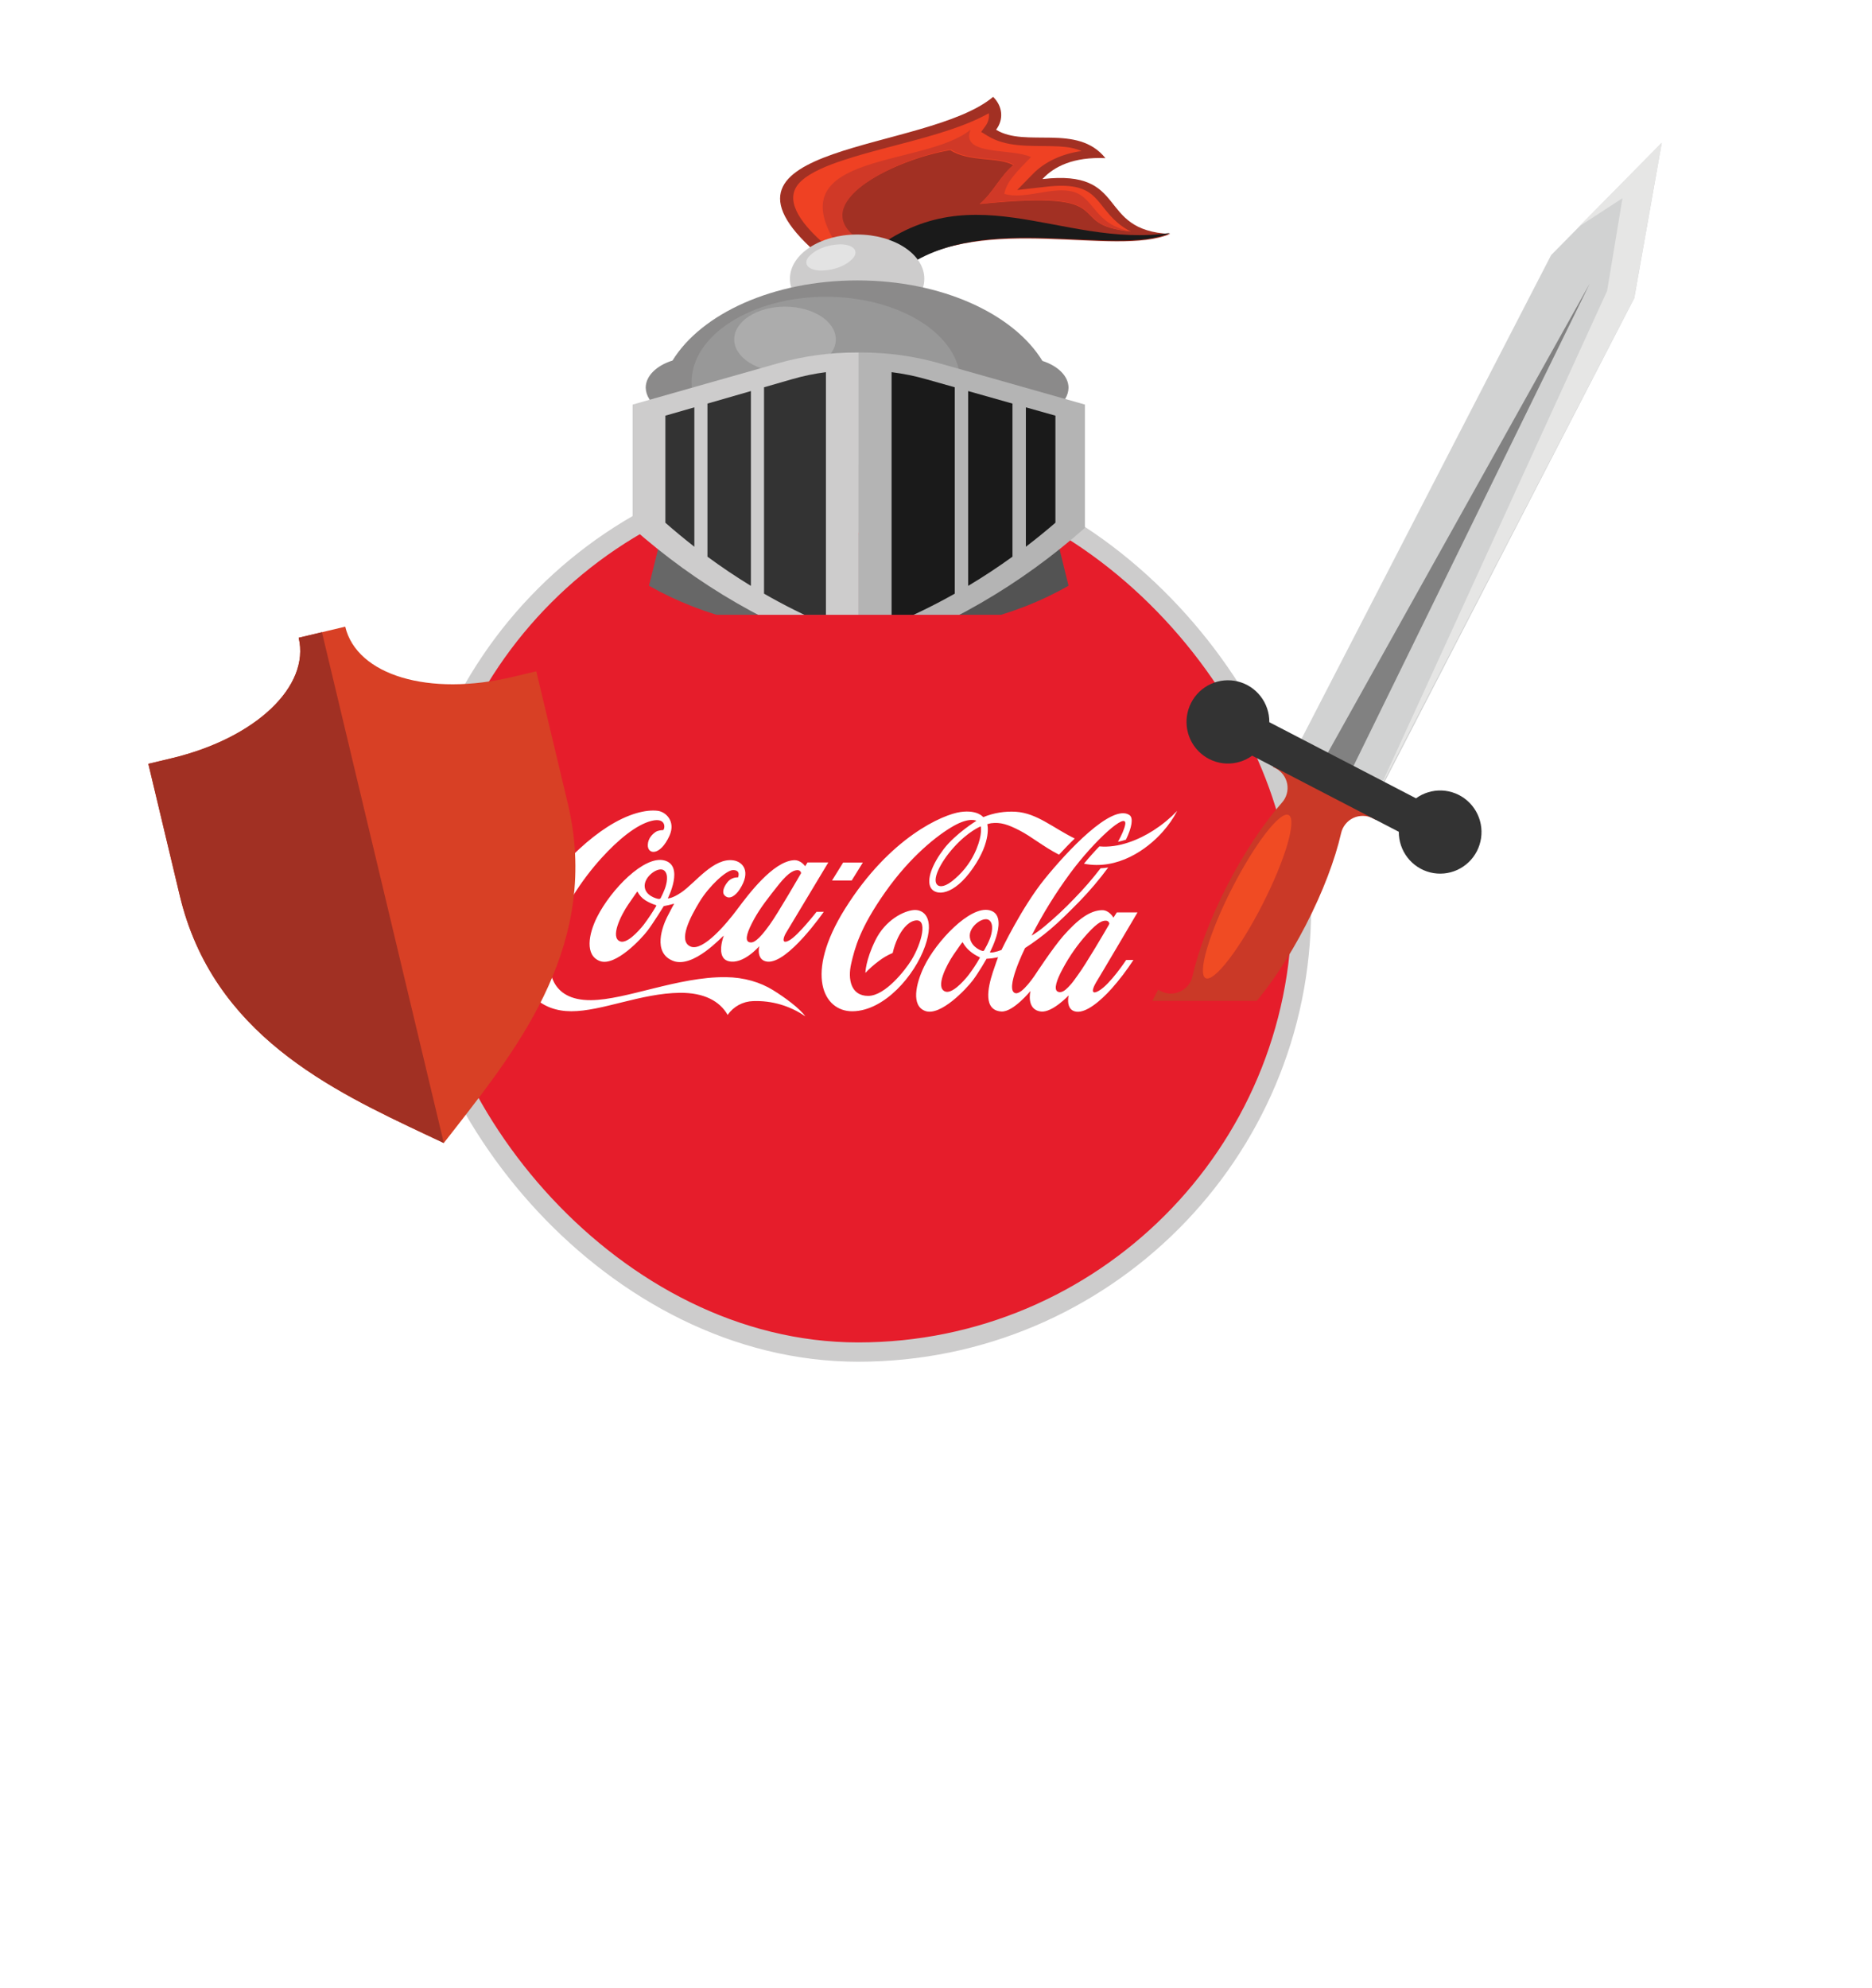 <svg width="97" height="103" viewBox="0 0 97 103" fill="none" xmlns="http://www.w3.org/2000/svg">
<rect x="21.502" y="24.128" width="45.934" height="45.934" rx="22.967" fill="#E61D2B"/>
<rect x="21.502" y="24.128" width="45.934" height="45.934" rx="22.967" stroke="#CDCCCC"/>
<g clip-path="url(#clip0_462_523)">
<path d="M50.818 42.819C50.818 42.819 50.18 43.072 49.439 43.889C48.698 44.706 48.266 45.625 48.586 45.869C48.708 45.962 48.991 45.98 49.505 45.516C49.979 45.104 50.351 44.588 50.592 44.009C50.923 43.2 50.818 42.829 50.818 42.82M54.875 44.288C54.051 43.866 53.449 43.349 52.823 43.029C52.225 42.722 51.839 42.594 51.356 42.658C51.288 42.67 51.222 42.687 51.157 42.708C51.157 42.708 51.405 43.558 50.415 44.985C49.413 46.432 48.503 46.422 48.244 46.025C47.973 45.605 48.323 44.75 48.907 43.989C49.519 43.193 50.594 42.533 50.594 42.533C50.594 42.533 50.251 42.323 49.41 42.8C48.589 43.264 47.176 44.369 45.865 46.234C44.554 48.098 44.294 49.124 44.106 49.932C43.918 50.739 44.089 51.605 44.984 51.605C45.88 51.605 46.922 50.239 47.217 49.764C47.763 48.879 48.12 47.523 47.376 47.709C47.009 47.801 46.712 48.207 46.525 48.597C46.407 48.848 46.316 49.112 46.255 49.382C45.995 49.489 45.751 49.632 45.529 49.805C45.283 49.987 45.052 50.191 44.841 50.413C44.841 50.413 44.844 49.767 45.359 48.722C45.873 47.678 46.818 47.2 47.353 47.156C47.835 47.117 48.462 47.526 47.931 49.035C47.399 50.544 45.83 52.379 44.182 52.402C42.662 52.423 41.667 50.482 43.783 47.095C46.126 43.353 48.874 42.205 49.766 42.077C50.658 41.95 50.948 42.343 50.948 42.343C51.485 42.123 52.065 42.027 52.645 42.064C53.734 42.137 54.577 42.908 55.689 43.45C55.4 43.726 55.124 44.017 54.875 44.288M59.769 43.029C59.014 43.513 57.97 43.952 56.966 43.858C56.712 44.12 56.44 44.425 56.167 44.756C57.908 45.1 59.433 44.022 60.244 43.104C60.539 42.774 60.793 42.409 61 42.017C60.631 42.401 60.218 42.741 59.769 43.029M57.451 47.933C57.464 47.91 57.475 47.886 57.483 47.861C57.478 47.821 57.459 47.784 57.43 47.756C57.401 47.728 57.363 47.711 57.323 47.708C57.157 47.7 56.931 47.732 56.338 48.388C55.846 48.931 55.423 49.532 55.078 50.177C54.738 50.797 54.6 51.26 54.795 51.379C54.859 51.412 54.932 51.419 55.001 51.4C55.133 51.368 55.283 51.245 55.511 50.981C55.617 50.857 55.736 50.682 55.877 50.488C56.27 49.954 57.256 48.273 57.451 47.933ZM51.29 48.647C51.389 48.388 51.515 47.88 51.253 47.681C50.971 47.469 50.254 47.966 50.25 48.476C50.245 48.998 50.755 49.234 50.877 49.267C50.947 49.286 50.971 49.283 51.005 49.227C51.113 49.041 51.209 48.847 51.29 48.647ZM50.747 49.596C50.569 49.514 50.403 49.408 50.254 49.282C50.104 49.156 49.979 49.004 49.885 48.832C49.875 48.816 49.865 48.828 49.854 48.843C49.843 48.858 49.798 48.899 49.416 49.459C49.033 50.02 48.446 51.181 48.978 51.379C49.318 51.505 49.885 50.909 50.194 50.514C50.404 50.238 50.595 49.948 50.765 49.645C50.781 49.611 50.765 49.603 50.748 49.596M56.779 50.938C56.635 51.169 56.47 51.612 56.945 51.336C57.526 51.001 58.354 49.745 58.354 49.745H58.729C58.388 50.271 58.007 50.77 57.592 51.238C57.003 51.89 56.285 52.483 55.779 52.424C55.188 52.355 55.373 51.58 55.373 51.58C55.373 51.58 54.528 52.48 53.943 52.415C53.153 52.328 53.394 51.351 53.394 51.351C53.394 51.351 52.501 52.447 51.892 52.414C50.938 52.358 51.178 51.198 51.444 50.38C51.586 49.943 51.717 49.6 51.717 49.6C51.717 49.6 51.623 49.624 51.419 49.655C51.313 49.67 51.12 49.681 51.12 49.681C51.12 49.681 50.722 50.382 50.404 50.803C50.087 51.224 48.736 52.676 47.941 52.386C47.205 52.117 47.449 50.991 47.877 50.097C48.501 48.793 50.258 46.92 51.271 47.167C52.321 47.422 51.295 49.339 51.295 49.339C51.295 49.339 51.295 49.346 51.306 49.351C51.327 49.358 51.382 49.365 51.508 49.34C51.639 49.313 51.768 49.275 51.892 49.225C51.892 49.225 52.948 47.014 54.114 45.568C55.281 44.121 57.608 41.63 58.521 42.232C58.742 42.38 58.642 42.891 58.342 43.51C58.206 43.554 58.069 43.59 57.929 43.62C58.13 43.255 58.264 42.947 58.303 42.732C58.441 41.984 56.696 43.561 55.449 45.255C54.698 46.276 54.03 47.356 53.453 48.485C53.679 48.347 53.894 48.194 54.097 48.025C54.653 47.564 55.182 47.071 55.68 46.547C56.16 46.056 56.61 45.536 57.028 44.992C57.16 44.985 57.293 44.972 57.424 44.951C56.968 45.569 56.472 46.156 55.937 46.707C55.44 47.211 54.901 47.752 54.434 48.145C54.016 48.5 53.575 48.827 53.115 49.125C53.115 49.125 52.024 51.324 52.617 51.465C52.966 51.549 53.655 50.488 53.655 50.488C53.655 50.488 54.553 49.117 55.095 48.498C55.834 47.658 56.47 47.172 57.106 47.163C57.477 47.156 57.695 47.55 57.695 47.55L57.869 47.28H58.941C58.941 47.28 56.939 50.679 56.778 50.934M59.769 43.029C59.014 43.513 57.969 43.952 56.965 43.858C56.711 44.12 56.439 44.425 56.166 44.756C57.907 45.1 59.432 44.022 60.243 43.104C60.539 42.774 60.793 42.409 61 42.017C60.631 42.401 60.218 42.741 59.769 43.029ZM44.709 44.696H43.689L43.112 45.627H44.132L44.709 44.696ZM39.88 47.921C40.313 47.327 41.511 45.242 41.511 45.242C41.506 45.202 41.487 45.165 41.458 45.138C41.429 45.11 41.392 45.093 41.352 45.09C41.186 45.082 40.909 45.138 40.36 45.825C39.812 46.512 39.385 47.059 39.075 47.627C38.734 48.248 38.586 48.686 38.781 48.805C38.845 48.837 38.918 48.844 38.986 48.826C39.113 48.794 39.28 48.666 39.508 48.403C39.615 48.281 39.737 48.115 39.88 47.921ZM34.407 45.102C34.125 44.889 33.408 45.387 33.404 45.896C33.4 46.418 34.049 46.578 34.133 46.582C34.158 46.584 34.183 46.579 34.205 46.567C34.22 46.558 34.232 46.545 34.239 46.529C34.315 46.379 34.384 46.225 34.445 46.068C34.544 45.81 34.669 45.302 34.407 45.102ZM33.982 46.9C33.788 46.84 33.602 46.754 33.429 46.646C33.262 46.537 33.126 46.386 33.035 46.209C33.025 46.192 33.014 46.205 33.004 46.22C32.994 46.235 32.936 46.307 32.553 46.869C32.169 47.432 31.601 48.583 32.133 48.781C32.472 48.91 33.046 48.308 33.357 47.915C33.59 47.605 33.805 47.283 34.001 46.95C34.014 46.916 34.001 46.908 33.983 46.902M42.312 47.247H42.685C42.685 47.247 40.813 49.956 39.756 49.83C39.165 49.76 39.34 49.032 39.34 49.032C39.34 49.032 38.511 50.002 37.75 49.806C37.059 49.628 37.505 48.479 37.505 48.479C37.426 48.511 35.931 50.196 34.88 49.792C33.781 49.367 34.352 47.956 34.561 47.532C34.738 47.174 34.934 46.826 34.934 46.826C34.934 46.826 34.766 46.873 34.658 46.898C34.55 46.922 34.394 46.953 34.394 46.953C34.394 46.953 33.874 47.798 33.556 48.22C33.239 48.642 31.887 50.091 31.091 49.802C30.296 49.514 30.493 48.4 30.94 47.516C31.665 46.081 33.386 44.318 34.422 44.586C35.469 44.853 34.603 46.551 34.603 46.551C34.603 46.551 34.811 46.578 35.31 46.238C36.029 45.747 36.977 44.428 38.005 44.583C38.489 44.656 38.94 45.151 38.323 46.091C38.126 46.392 37.796 46.662 37.544 46.395C37.386 46.229 37.524 45.927 37.689 45.72C37.753 45.636 37.837 45.569 37.934 45.525C38.03 45.48 38.136 45.461 38.242 45.467C38.242 45.467 38.411 45.08 37.98 45.086C37.63 45.092 36.746 45.907 36.247 46.729C35.789 47.484 35.095 48.77 35.792 49.051C36.43 49.308 37.645 47.866 38.208 47.11C38.771 46.355 40.053 44.642 41.129 44.574C41.499 44.549 41.72 44.887 41.72 44.887L41.844 44.69H42.92C42.92 44.69 40.894 48.071 40.736 48.327C40.611 48.527 40.446 48.977 40.902 48.725C41.357 48.473 42.312 47.247 42.312 47.247ZM41.726 52.664C40.934 52.116 39.986 51.839 39.023 51.875C38.763 51.882 38.508 51.951 38.278 52.075C38.049 52.199 37.852 52.376 37.704 52.59C37.294 51.874 36.483 51.435 35.23 51.445C33.204 51.468 31.194 52.402 29.602 52.401C28.077 52.401 26.964 51.442 27 49.739C27.067 46.75 29.592 44.059 31.477 42.847C32.564 42.151 33.473 41.945 34.067 42.012C34.501 42.06 35.022 42.56 34.693 43.298C34.21 44.377 33.542 44.288 33.567 43.773C33.581 43.437 33.804 43.226 33.973 43.109C34.079 43.036 34.268 43.015 34.366 43.013C34.462 42.932 34.532 42.342 33.758 42.536C32.984 42.73 32.044 43.492 31.152 44.478C30.26 45.464 28.871 47.327 28.528 49.283C28.367 50.19 28.473 51.844 30.623 51.826C32.447 51.811 35.136 50.609 37.607 50.634C38.566 50.644 39.401 50.902 40.051 51.304C40.69 51.697 41.457 52.272 41.728 52.665" fill="white"/>
</g>
<g filter="url(#filter0_d_462_523)">
<path d="M22.995 55.229L23.606 54.447C26.959 50.145 31.129 44.792 29.418 37.619L27.788 30.784L26.582 31.072C22.227 32.111 18.49 30.993 17.888 28.472L15.476 29.047C16.078 31.568 13.247 34.253 8.892 35.291L7.686 35.579L9.317 42.414C11.028 49.587 17.166 52.48 22.098 54.806L22.995 55.229Z" fill="#D84025"/>
</g>
<g filter="url(#filter1_d_462_523)">
<path d="M8.892 35.291C13.247 34.253 16.077 31.568 15.476 29.047L16.682 28.759L22.996 55.227L22.995 55.229L22.098 54.806C17.166 52.48 11.028 49.587 9.317 42.414L7.686 35.579L8.892 35.291Z" fill="#A13023"/>
</g>
<g clip-path="url(#clip1_462_523)">
<g filter="url(#filter2_d_462_523)">
<path fill-rule="evenodd" clip-rule="evenodd" d="M54.444 22.588C54.753 23.844 55.061 25.099 55.367 26.352C52.543 27.968 48.977 28.871 44.498 28.872V23.689L54.444 22.588Z" fill="#535353"/>
<path fill-rule="evenodd" clip-rule="evenodd" d="M34.56 22.588C34.246 23.844 33.936 25.099 33.628 26.352C36.458 27.968 40.016 28.871 44.498 28.872V23.689L34.56 22.588Z" fill="#676767"/>
<path fill-rule="evenodd" clip-rule="evenodd" d="M42.274 9.076C35.822 3.369 48.023 3.91 51.461 1.019C51.704 1.26 51.848 1.551 51.875 1.854C51.902 2.157 51.812 2.459 51.614 2.723C53.141 3.672 55.824 2.378 57.279 4.195C55.63 4.124 54.626 4.618 54.014 5.28C58.536 4.756 56.767 7.943 60.632 8.123C57.753 9.342 50.99 7.001 46.809 9.851C44.921 9.798 44.162 9.133 42.274 9.076Z" fill="#A23023"/>
<path fill-rule="evenodd" clip-rule="evenodd" d="M60.63 8.07C57.78 9.33 51.067 6.93 46.916 9.851C46.144 9.818 45.384 9.684 44.667 9.455C50.096 4.661 54.914 8.917 60.632 8.07H60.63Z" fill="#1A1A1A"/>
<path fill-rule="evenodd" clip-rule="evenodd" d="M42.651 8.591C43.397 8.649 44.127 8.783 44.824 8.989L44.873 9.001C44.63 8.73 44.391 8.458 44.156 8.187C42.02 6.37 46.514 4.222 49.24 3.781C50.221 4.415 51.734 4.115 52.508 4.56C51.84 5.1 51.426 6.033 50.756 6.573C58.408 5.799 54.922 7.641 58.594 7.998C58.347 7.873 58.123 7.725 57.926 7.557C56.697 6.512 56.879 5.372 54.199 5.677L52.707 5.846C52.971 5.573 53.236 5.301 53.504 5.03C54.108 4.399 55.018 3.968 56.041 3.827C55.801 3.722 55.537 3.652 55.262 3.621C55.001 3.591 54.736 3.575 54.471 3.573C53.279 3.552 52.141 3.622 51.193 3.052L50.84 2.837C50.91 2.742 50.981 2.649 51.045 2.556C51.204 2.347 51.27 2.107 51.236 1.868C50.006 2.562 48.305 3.029 46.848 3.416C45.694 3.721 44.483 4.026 43.389 4.406C42.617 4.678 41.75 5.054 41.34 5.57C40.596 6.531 41.746 7.78 42.651 8.591Z" fill="#EF4123"/>
<path fill-rule="evenodd" clip-rule="evenodd" d="M43.726 8.717C44.114 8.793 44.496 8.884 44.872 8.989L44.921 9.001C44.678 8.728 44.44 8.455 44.206 8.182C42.078 6.354 46.556 4.191 49.272 3.747C50.25 4.386 51.757 4.083 52.529 4.532C51.864 5.075 51.451 6.014 50.783 6.558C58.408 5.778 54.935 7.632 58.594 7.991C56.689 7.618 56.724 6.271 55.641 5.947C54.559 5.623 53.13 6.369 52.039 6.045C52.154 5.42 52.67 4.912 53.422 4.137C52.378 3.663 49.746 4.087 50.293 2.717C47.951 4.659 40.406 3.855 43.269 8.55L43.726 8.717Z" fill="#D03927"/>
<path d="M44.413 12.738C46.336 12.738 47.895 11.711 47.895 10.445C47.895 9.179 46.336 8.152 44.413 8.152C42.49 8.152 40.931 9.179 40.931 10.445C40.931 11.711 42.49 12.738 44.413 12.738Z" fill="#CDCCCC"/>
<path fill-rule="evenodd" clip-rule="evenodd" d="M44.428 10.53C48.793 10.53 52.523 12.261 54.014 14.702C54.816 14.959 55.367 15.489 55.367 16.095C55.363 16.297 55.302 16.496 55.188 16.679C55.075 16.861 54.911 17.024 54.707 17.157C54.633 20.727 50.059 23.607 44.428 23.607C38.796 23.607 34.239 20.733 34.153 17.172C33.94 17.039 33.768 16.874 33.648 16.687C33.528 16.5 33.463 16.296 33.458 16.089C33.458 15.477 34.028 14.936 34.847 14.683C36.346 12.248 40.069 10.53 44.428 10.53Z" fill="#8B8A8A"/>
<path fill-rule="evenodd" clip-rule="evenodd" d="M42.799 20.211C46.637 20.211 49.763 18.231 49.763 15.795C49.763 13.359 46.631 11.379 42.799 11.379C38.967 11.379 35.836 13.359 35.836 15.795C35.836 18.231 38.959 20.211 42.799 20.211Z" fill="#989898"/>
<path fill-rule="evenodd" clip-rule="evenodd" d="M40.676 15.285C42.127 15.285 43.309 14.522 43.309 13.587C43.309 12.652 42.127 11.889 40.676 11.889C39.226 11.889 38.044 12.651 38.044 13.587C38.044 14.523 39.238 15.285 40.676 15.285Z" fill="#ACACAC"/>
<path fill-rule="evenodd" clip-rule="evenodd" d="M44.498 14.267H44.398C43.01 14.261 41.631 14.449 40.331 14.82L32.779 16.965V23.355C36.083 26.279 39.937 28.57 44.498 30.061V14.267Z" fill="#CDCCCC"/>
<path fill-rule="evenodd" clip-rule="evenodd" d="M42.799 15.285C42.197 15.361 41.607 15.484 41.036 15.651L39.589 16.068V26.762C40.61 27.351 41.682 27.886 42.797 28.363V15.285H42.799ZM38.909 16.264L36.657 16.913V24.846C37.369 25.37 38.119 25.877 38.909 26.359V16.264ZM35.979 17.107L34.477 17.539V23.087C34.958 23.51 35.459 23.924 35.979 24.331V17.107Z" fill="#333333"/>
<path fill-rule="evenodd" clip-rule="evenodd" d="M44.498 14.266H44.597C45.982 14.262 47.357 14.45 48.654 14.82L56.216 16.963V23.353C52.91 26.279 49.057 28.57 44.498 30.061V14.266Z" fill="#B4B4B4"/>
<path fill-rule="evenodd" clip-rule="evenodd" d="M46.196 15.285C46.81 15.362 47.413 15.484 47.995 15.651L49.473 16.068V26.762C48.429 27.351 47.335 27.886 46.198 28.363V15.285H46.196ZM50.166 16.264L52.463 16.913V24.846C51.738 25.37 50.973 25.877 50.166 26.359V16.264ZM53.157 17.107L54.688 17.539V23.087C54.198 23.51 53.688 23.924 53.157 24.331V17.107Z" fill="#1A1A1A"/>
<path fill-rule="evenodd" clip-rule="evenodd" d="M43.534 8.662C44.186 8.662 44.499 8.967 44.233 9.341C44.065 9.541 43.824 9.709 43.533 9.827C43.243 9.946 42.911 10.013 42.572 10.02C41.922 10.02 41.609 9.717 41.875 9.341C42.043 9.141 42.284 8.974 42.574 8.855C42.864 8.736 43.195 8.67 43.534 8.662Z" fill="#E3E3E3"/>
</g>
</g>
<g clip-path="url(#clip2_462_523)">
<g filter="url(#filter3_d_462_523)">
<path fill-rule="evenodd" clip-rule="evenodd" d="M60.009 47.283L60.145 47.354C60.299 47.437 60.471 47.482 60.645 47.486C60.821 47.489 60.994 47.452 61.151 47.376C61.311 47.304 61.452 47.197 61.562 47.061C61.673 46.925 61.749 46.765 61.786 46.594C62.099 45.228 62.724 43.559 63.614 41.834C64.503 40.11 65.502 38.635 66.427 37.589C66.543 37.459 66.628 37.303 66.675 37.135C66.722 36.967 66.73 36.791 66.698 36.619C66.666 36.448 66.595 36.286 66.491 36.146C66.387 36.006 66.253 35.892 66.098 35.811L65.96 35.741L66.526 34.647L69.183 36.016L71.841 37.384L71.275 38.478L71.139 38.408C70.983 38.326 70.811 38.282 70.635 38.278C70.46 38.274 70.285 38.31 70.126 38.384C69.967 38.458 69.827 38.568 69.717 38.705C69.607 38.842 69.529 39.002 69.491 39.174C69.179 40.538 68.553 42.209 67.664 43.932C66.775 45.655 65.776 47.132 64.85 48.178C64.734 48.308 64.65 48.463 64.603 48.632C64.556 48.8 64.548 48.976 64.58 49.148C64.612 49.319 64.682 49.481 64.786 49.622C64.89 49.762 65.025 49.876 65.18 49.957L65.318 50.027L64.752 51.121L62.094 49.753L59.443 48.379L60.009 47.283Z" fill="#CA3927"/>
<path fill-rule="evenodd" clip-rule="evenodd" d="M66.773 38.234C67.212 38.463 66.603 40.541 65.412 42.874C64.221 45.206 62.9 46.913 62.469 46.685C62.039 46.456 62.64 44.377 63.831 42.045C65.022 39.713 66.335 38.005 66.773 38.234Z" fill="#F04B23"/>
<path fill-rule="evenodd" clip-rule="evenodd" d="M86.107 3.397L84.683 11.445L71.396 37.194L67.085 34.97L80.372 9.221L86.107 3.397Z" fill="#D1D2D2"/>
<path fill-rule="evenodd" clip-rule="evenodd" d="M81.808 7.744L84.07 6.271L83.275 11.073L71.332 37.194L84.677 11.445L86.107 3.397L81.808 7.744Z" fill="#E6E6E5"/>
<path fill-rule="evenodd" clip-rule="evenodd" d="M82.371 10.7L76.093 23.522L69.814 36.345L69.128 35.996L68.444 35.648L75.408 23.174L82.371 10.7Z" fill="#818181"/>
<path fill-rule="evenodd" clip-rule="evenodd" d="M65.772 33.423L73.372 37.367C73.763 37.084 74.237 36.942 74.718 36.963C75.199 36.984 75.659 37.168 76.023 37.484C76.388 37.8 76.636 38.231 76.727 38.706C76.819 39.182 76.748 39.674 76.528 40.104C76.307 40.535 75.948 40.877 75.51 41.078C75.071 41.278 74.579 41.324 74.111 41.208C73.644 41.092 73.229 40.821 72.933 40.439C72.637 40.057 72.478 39.586 72.481 39.102L64.882 35.158C64.49 35.442 64.015 35.585 63.534 35.564C63.052 35.543 62.591 35.359 62.226 35.042C61.86 34.726 61.612 34.295 61.52 33.819C61.428 33.342 61.499 32.849 61.72 32.418C61.941 31.987 62.301 31.644 62.74 31.443C63.179 31.243 63.672 31.197 64.141 31.313C64.609 31.429 65.025 31.701 65.321 32.083C65.617 32.466 65.776 32.938 65.772 33.423Z" fill="#333333"/>
</g>
</g>
<g filter="url(#filter4_d_462_523)">
<path d="M12.687 76.116V84H11.775V76.116H8.847V75.252H15.615V76.116H12.687ZM22.006 84H21.13V80.532C21.13 79.98 20.99 79.54 20.71 79.212C20.43 78.884 20.022 78.72 19.486 78.72C18.966 78.72 18.538 78.9 18.202 79.26C17.874 79.628 17.71 80.076 17.71 80.604V84H16.834V74.904H17.71V79.104C18.174 78.32 18.854 77.928 19.75 77.928C20.454 77.928 21.01 78.144 21.418 78.576C21.81 79.032 22.006 79.612 22.006 80.316V84ZM29.168 81.288H24.344C24.376 81.872 24.596 82.356 25.004 82.74C25.404 83.132 25.896 83.328 26.48 83.328C26.936 83.328 27.324 83.22 27.644 83.004C27.964 82.78 28.192 82.464 28.328 82.056L29.096 82.296C28.928 82.856 28.604 83.3 28.124 83.628C27.628 83.948 27.084 84.108 26.492 84.108C25.932 84.108 25.416 83.968 24.944 83.688C24.472 83.408 24.112 83.032 23.864 82.56C23.6 82.096 23.468 81.58 23.468 81.012C23.468 80.468 23.592 79.964 23.84 79.5C24.072 79.028 24.42 78.648 24.884 78.36C25.332 78.072 25.828 77.928 26.372 77.928C26.972 77.928 27.484 78.064 27.908 78.336C28.34 78.6 28.66 78.964 28.868 79.428C29.076 79.868 29.18 80.392 29.18 81C29.18 81.104 29.176 81.2 29.168 81.288ZM24.356 80.544H28.304C28.248 80 28.048 79.552 27.704 79.2C27.368 78.864 26.924 78.696 26.372 78.696C25.868 78.696 25.424 78.876 25.04 79.236C24.656 79.612 24.428 80.048 24.356 80.544ZM37.786 84.096C36.562 84.096 35.53 83.684 34.69 82.86C34.298 82.468 33.99 82 33.766 81.456C33.534 80.88 33.418 80.28 33.418 79.656C33.418 79 33.538 78.392 33.778 77.832C34.026 77.256 34.342 76.78 34.726 76.404C35.582 75.572 36.614 75.156 37.822 75.156C38.734 75.156 39.51 75.38 40.15 75.828C40.422 76.004 40.678 76.228 40.918 76.5C41.318 76.964 41.59 77.476 41.734 78.036L40.858 78.348C40.77 78.012 40.598 77.66 40.342 77.292C40.158 77.044 39.97 76.84 39.778 76.68C39.554 76.488 39.274 76.336 38.938 76.224C38.602 76.096 38.222 76.032 37.798 76.032C36.854 76.032 36.054 76.36 35.398 77.016C34.718 77.696 34.378 78.556 34.378 79.596C34.378 80.292 34.526 80.912 34.822 81.456C35.11 82.008 35.522 82.44 36.058 82.752C36.57 83.064 37.154 83.22 37.81 83.22C38.578 83.22 39.218 83.016 39.73 82.608C39.962 82.432 40.154 82.232 40.306 82.008C40.458 81.808 40.582 81.608 40.678 81.408C40.758 81.216 40.826 81.04 40.882 80.88L41.758 81.192C41.614 81.712 41.346 82.208 40.954 82.68C40.746 82.928 40.494 83.164 40.198 83.388C39.534 83.86 38.73 84.096 37.786 84.096ZM45.805 84.108C45.253 84.108 44.737 83.972 44.257 83.7C43.785 83.42 43.417 83.048 43.153 82.584C42.881 82.12 42.745 81.604 42.745 81.036C42.745 80.148 43.041 79.412 43.633 78.828C44.225 78.228 44.957 77.928 45.829 77.928C46.677 77.912 47.405 78.212 48.013 78.828C48.629 79.436 48.929 80.16 48.913 81C48.929 81.864 48.629 82.604 48.013 83.22C47.397 83.828 46.661 84.124 45.805 84.108ZM45.829 83.328C46.453 83.328 46.977 83.104 47.401 82.656C47.809 82.208 48.013 81.668 48.013 81.036C48.013 80.396 47.805 79.844 47.389 79.38C46.965 78.924 46.437 78.696 45.805 78.696C45.173 78.696 44.653 78.92 44.245 79.368C43.837 79.816 43.633 80.36 43.633 81C43.617 81.632 43.821 82.18 44.245 82.644C44.677 83.108 45.205 83.336 45.829 83.328ZM50.899 80.988C50.899 81.884 51.235 82.552 51.907 82.992C52.235 83.216 52.619 83.328 53.059 83.328C53.539 83.328 53.947 83.204 54.283 82.956C54.403 82.868 54.527 82.748 54.655 82.596C54.831 82.364 54.963 82.132 55.051 81.9L55.855 82.164C55.719 82.644 55.415 83.076 54.943 83.46C54.431 83.892 53.799 84.108 53.047 84.108C52.191 84.124 51.467 83.836 50.875 83.244C50.291 82.652 50.003 81.916 50.011 81.036C50.011 80.46 50.151 79.928 50.431 79.44C50.711 78.96 51.083 78.588 51.547 78.324C52.011 78.06 52.523 77.928 53.083 77.928C53.755 77.928 54.347 78.112 54.859 78.48C55.379 78.872 55.699 79.324 55.819 79.836L55.027 80.1C54.939 79.78 54.723 79.468 54.379 79.164C54.043 78.86 53.603 78.708 53.059 78.708C52.435 78.708 51.919 78.928 51.511 79.368C51.103 79.816 50.899 80.356 50.899 80.988ZM59.254 80.556H60.91V80.16C60.91 79.192 60.402 78.708 59.386 78.708C58.898 78.708 58.522 78.84 58.258 79.104C58.018 79.344 57.874 79.616 57.826 79.92L56.986 79.74C56.994 79.572 57.074 79.36 57.226 79.104C57.378 78.848 57.578 78.62 57.826 78.42C58.25 78.092 58.778 77.928 59.41 77.928C60.498 77.928 61.222 78.34 61.582 79.164C61.702 79.444 61.762 79.772 61.762 80.148V81.828C61.762 82.804 61.794 83.528 61.858 84H60.994C60.938 83.696 60.91 83.348 60.91 82.956C60.406 83.724 59.734 84.108 58.894 84.108C58.294 84.108 57.814 83.94 57.454 83.604C57.078 83.276 56.89 82.856 56.89 82.344V82.284C56.89 81.692 57.126 81.256 57.598 80.976C58.078 80.696 58.63 80.556 59.254 80.556ZM60.91 81.48V81.276H59.242C58.874 81.276 58.55 81.344 58.27 81.48C57.934 81.624 57.766 81.888 57.766 82.272C57.766 82.6 57.89 82.86 58.138 83.052C58.378 83.244 58.682 83.34 59.05 83.34C59.57 83.34 60.014 83.164 60.382 82.812C60.734 82.476 60.91 82.032 60.91 81.48ZM63.518 80.964V80.04H66.71V80.964H63.518ZM72.521 84.096C71.297 84.096 70.265 83.684 69.425 82.86C69.033 82.468 68.725 82 68.501 81.456C68.269 80.88 68.153 80.28 68.153 79.656C68.153 79 68.273 78.392 68.513 77.832C68.761 77.256 69.077 76.78 69.461 76.404C70.317 75.572 71.349 75.156 72.557 75.156C73.469 75.156 74.245 75.38 74.885 75.828C75.157 76.004 75.413 76.228 75.653 76.5C76.053 76.964 76.325 77.476 76.469 78.036L75.593 78.348C75.505 78.012 75.333 77.66 75.077 77.292C74.893 77.044 74.705 76.84 74.513 76.68C74.289 76.488 74.009 76.336 73.673 76.224C73.337 76.096 72.957 76.032 72.533 76.032C71.589 76.032 70.789 76.36 70.133 77.016C69.453 77.696 69.113 78.556 69.113 79.596C69.113 80.292 69.261 80.912 69.557 81.456C69.845 82.008 70.257 82.44 70.793 82.752C71.305 83.064 71.889 83.22 72.545 83.22C73.313 83.22 73.953 83.016 74.465 82.608C74.697 82.432 74.889 82.232 75.041 82.008C75.193 81.808 75.317 81.608 75.413 81.408C75.493 81.216 75.561 81.04 75.617 80.88L76.493 81.192C76.349 81.712 76.081 82.208 75.689 82.68C75.481 82.928 75.229 83.164 74.933 83.388C74.269 83.86 73.465 84.096 72.521 84.096ZM80.54 84.108C79.988 84.108 79.472 83.972 78.992 83.7C78.52 83.42 78.152 83.048 77.888 82.584C77.616 82.12 77.48 81.604 77.48 81.036C77.48 80.148 77.776 79.412 78.368 78.828C78.96 78.228 79.692 77.928 80.564 77.928C81.412 77.912 82.14 78.212 82.748 78.828C83.364 79.436 83.664 80.16 83.648 81C83.664 81.864 83.364 82.604 82.748 83.22C82.132 83.828 81.396 84.124 80.54 84.108ZM80.564 83.328C81.188 83.328 81.712 83.104 82.136 82.656C82.544 82.208 82.748 81.668 82.748 81.036C82.748 80.396 82.54 79.844 82.124 79.38C81.7 78.924 81.172 78.696 80.54 78.696C79.908 78.696 79.388 78.92 78.98 79.368C78.572 79.816 78.368 80.36 78.368 81C78.352 81.632 78.556 82.18 78.98 82.644C79.412 83.108 79.94 83.336 80.564 83.328ZM85.177 84V74.892H86.053V84H85.177ZM89.969 80.556H91.625V80.16C91.625 79.192 91.117 78.708 90.101 78.708C89.613 78.708 89.237 78.84 88.973 79.104C88.733 79.344 88.589 79.616 88.541 79.92L87.701 79.74C87.709 79.572 87.789 79.36 87.941 79.104C88.093 78.848 88.293 78.62 88.541 78.42C88.965 78.092 89.493 77.928 90.125 77.928C91.213 77.928 91.937 78.34 92.297 79.164C92.417 79.444 92.477 79.772 92.477 80.148V81.828C92.477 82.804 92.509 83.528 92.573 84H91.709C91.653 83.696 91.625 83.348 91.625 82.956C91.121 83.724 90.449 84.108 89.609 84.108C89.009 84.108 88.529 83.94 88.169 83.604C87.793 83.276 87.605 82.856 87.605 82.344V82.284C87.605 81.692 87.841 81.256 88.313 80.976C88.793 80.696 89.345 80.556 89.969 80.556ZM91.625 81.48V81.276H89.957C89.589 81.276 89.265 81.344 88.985 81.48C88.649 81.624 88.481 81.888 88.481 82.272C88.481 82.6 88.605 82.86 88.853 83.052C89.093 83.244 89.397 83.34 89.765 83.34C90.285 83.34 90.729 83.164 91.097 82.812C91.449 82.476 91.625 82.032 91.625 81.48ZM39.711 93.004V92.716C39.711 91.564 39.991 90.516 40.551 89.572C41.103 88.62 41.883 87.856 42.891 87.28L43.251 87.844C41.483 88.98 40.599 90.608 40.599 92.728V92.992C40.599 95.096 41.483 96.72 43.251 97.864L42.891 98.452C41.883 97.868 41.103 97.1 40.551 96.148C39.991 95.204 39.711 94.156 39.711 93.004ZM45.689 97H44.765V88.252H45.689V92.116H45.749L49.673 88.252H50.945L46.661 92.44L51.149 97H49.853L45.749 92.788H45.689V97ZM59.195 92.608C59.195 93.432 59.007 94.188 58.631 94.876C58.247 95.556 57.719 96.096 57.047 96.496C56.359 96.896 55.603 97.096 54.779 97.096C54.179 97.096 53.599 96.98 53.039 96.748C52.487 96.516 52.023 96.2 51.647 95.8C51.271 95.424 50.967 94.956 50.735 94.396C50.511 93.82 50.399 93.24 50.399 92.656C50.399 91.824 50.591 91.068 50.975 90.388C51.351 89.692 51.879 89.148 52.559 88.756C53.223 88.364 53.975 88.168 54.815 88.168C55.431 88.168 56.011 88.28 56.555 88.504C57.099 88.744 57.563 89.056 57.947 89.44C58.347 89.864 58.651 90.336 58.859 90.856C59.083 91.4 59.195 91.984 59.195 92.608ZM58.247 92.656C58.247 91.656 57.927 90.804 57.287 90.1C56.631 89.38 55.795 89.02 54.779 89.02C54.147 89.02 53.559 89.18 53.015 89.5C52.487 89.836 52.079 90.272 51.791 90.808C51.503 91.36 51.359 91.96 51.359 92.608C51.359 93.616 51.679 94.464 52.319 95.152C52.975 95.872 53.807 96.232 54.815 96.232C55.455 96.232 56.043 96.068 56.579 95.74C57.107 95.436 57.519 95.004 57.815 94.444C58.103 93.9 58.247 93.304 58.247 92.656ZM62.287 92.716V93.004C62.287 94.164 62.011 95.216 61.459 96.16C60.899 97.104 60.115 97.868 59.107 98.452L58.747 97.864C60.515 96.72 61.399 95.096 61.399 92.992V92.728C61.399 90.608 60.515 88.98 58.747 87.844L59.107 87.28C60.115 87.848 60.899 88.608 61.459 89.56C62.011 90.512 62.287 91.564 62.287 92.716Z" fill="white"/>
</g>
<defs>
<filter id="filter0_d_462_523" x="3.687" y="28.472" width="30.129" height="34.757" filterUnits="userSpaceOnUse" color-interpolation-filters="sRGB">
<feFlood flood-opacity="0" result="BackgroundImageFix"/>
<feColorMatrix in="SourceAlpha" type="matrix" values="0 0 0 0 0 0 0 0 0 0 0 0 0 0 0 0 0 0 127 0" result="hardAlpha"/>
<feOffset dy="4"/>
<feGaussianBlur stdDeviation="2"/>
<feComposite in2="hardAlpha" operator="out"/>
<feColorMatrix type="matrix" values="0 0 0 0 0 0 0 0 0 0 0 0 0 0 0 0 0 0 0.25 0"/>
<feBlend mode="normal" in2="BackgroundImageFix" result="effect1_dropShadow_462_523"/>
<feBlend mode="normal" in="SourceGraphic" in2="effect1_dropShadow_462_523" result="shape"/>
</filter>
<filter id="filter1_d_462_523" x="3.687" y="28.759" width="23.31" height="34.47" filterUnits="userSpaceOnUse" color-interpolation-filters="sRGB">
<feFlood flood-opacity="0" result="BackgroundImageFix"/>
<feColorMatrix in="SourceAlpha" type="matrix" values="0 0 0 0 0 0 0 0 0 0 0 0 0 0 0 0 0 0 127 0" result="hardAlpha"/>
<feOffset dy="4"/>
<feGaussianBlur stdDeviation="2"/>
<feComposite in2="hardAlpha" operator="out"/>
<feColorMatrix type="matrix" values="0 0 0 0 0 0 0 0 0 0 0 0 0 0 0 0 0 0 0.25 0"/>
<feBlend mode="normal" in2="BackgroundImageFix" result="effect1_dropShadow_462_523"/>
<feBlend mode="normal" in="SourceGraphic" in2="effect1_dropShadow_462_523" result="shape"/>
</filter>
<filter id="filter2_d_462_523" x="22.779" y="-4.981" width="47.853" height="49.042" filterUnits="userSpaceOnUse" color-interpolation-filters="sRGB">
<feFlood flood-opacity="0" result="BackgroundImageFix"/>
<feColorMatrix in="SourceAlpha" type="matrix" values="0 0 0 0 0 0 0 0 0 0 0 0 0 0 0 0 0 0 127 0" result="hardAlpha"/>
<feOffset dy="4"/>
<feGaussianBlur stdDeviation="5"/>
<feComposite in2="hardAlpha" operator="out"/>
<feColorMatrix type="matrix" values="0 0 0 0 0 0 0 0 0 0 0 0 0 0 0 0 0 0 0.5 0"/>
<feBlend mode="normal" in2="BackgroundImageFix" result="effect1_dropShadow_462_523"/>
<feBlend mode="normal" in="SourceGraphic" in2="effect1_dropShadow_462_523" result="shape"/>
</filter>
<filter id="filter3_d_462_523" x="49.443" y="-2.603" width="46.665" height="67.724" filterUnits="userSpaceOnUse" color-interpolation-filters="sRGB">
<feFlood flood-opacity="0" result="BackgroundImageFix"/>
<feColorMatrix in="SourceAlpha" type="matrix" values="0 0 0 0 0 0 0 0 0 0 0 0 0 0 0 0 0 0 127 0" result="hardAlpha"/>
<feOffset dy="4"/>
<feGaussianBlur stdDeviation="5"/>
<feComposite in2="hardAlpha" operator="out"/>
<feColorMatrix type="matrix" values="0 0 0 0 0 0 0 0 0 0 0 0 0 0 0 0 0 0 0.5 0"/>
<feBlend mode="normal" in2="BackgroundImageFix" result="effect1_dropShadow_462_523"/>
<feBlend mode="normal" in="SourceGraphic" in2="effect1_dropShadow_462_523" result="shape"/>
</filter>
<filter id="filter4_d_462_523" x="6.848" y="74.892" width="87.726" height="27.56" filterUnits="userSpaceOnUse" color-interpolation-filters="sRGB">
<feFlood flood-opacity="0" result="BackgroundImageFix"/>
<feColorMatrix in="SourceAlpha" type="matrix" values="0 0 0 0 0 0 0 0 0 0 0 0 0 0 0 0 0 0 127 0" result="hardAlpha"/>
<feOffset dy="2"/>
<feGaussianBlur stdDeviation="1"/>
<feComposite in2="hardAlpha" operator="out"/>
<feColorMatrix type="matrix" values="0 0 0 0 0 0 0 0 0 0 0 0 0 0 0 0 0 0 0.5 0"/>
<feBlend mode="normal" in2="BackgroundImageFix" result="effect1_dropShadow_462_523"/>
<feBlend mode="normal" in="SourceGraphic" in2="effect1_dropShadow_462_523" result="shape"/>
</filter>
<clipPath id="clip0_462_523">
<rect width="34" height="10.665" fill="white" transform="translate(27 42)"/>
</clipPath>
<clipPath id="clip1_462_523">
<rect width="30.571" height="31.865" fill="white" transform="translate(31.93)"/>
</clipPath>
<clipPath id="clip2_462_523">
<rect width="28.884" height="51.868" fill="white" transform="translate(59.613)"/>
</clipPath>
</defs>
</svg>
